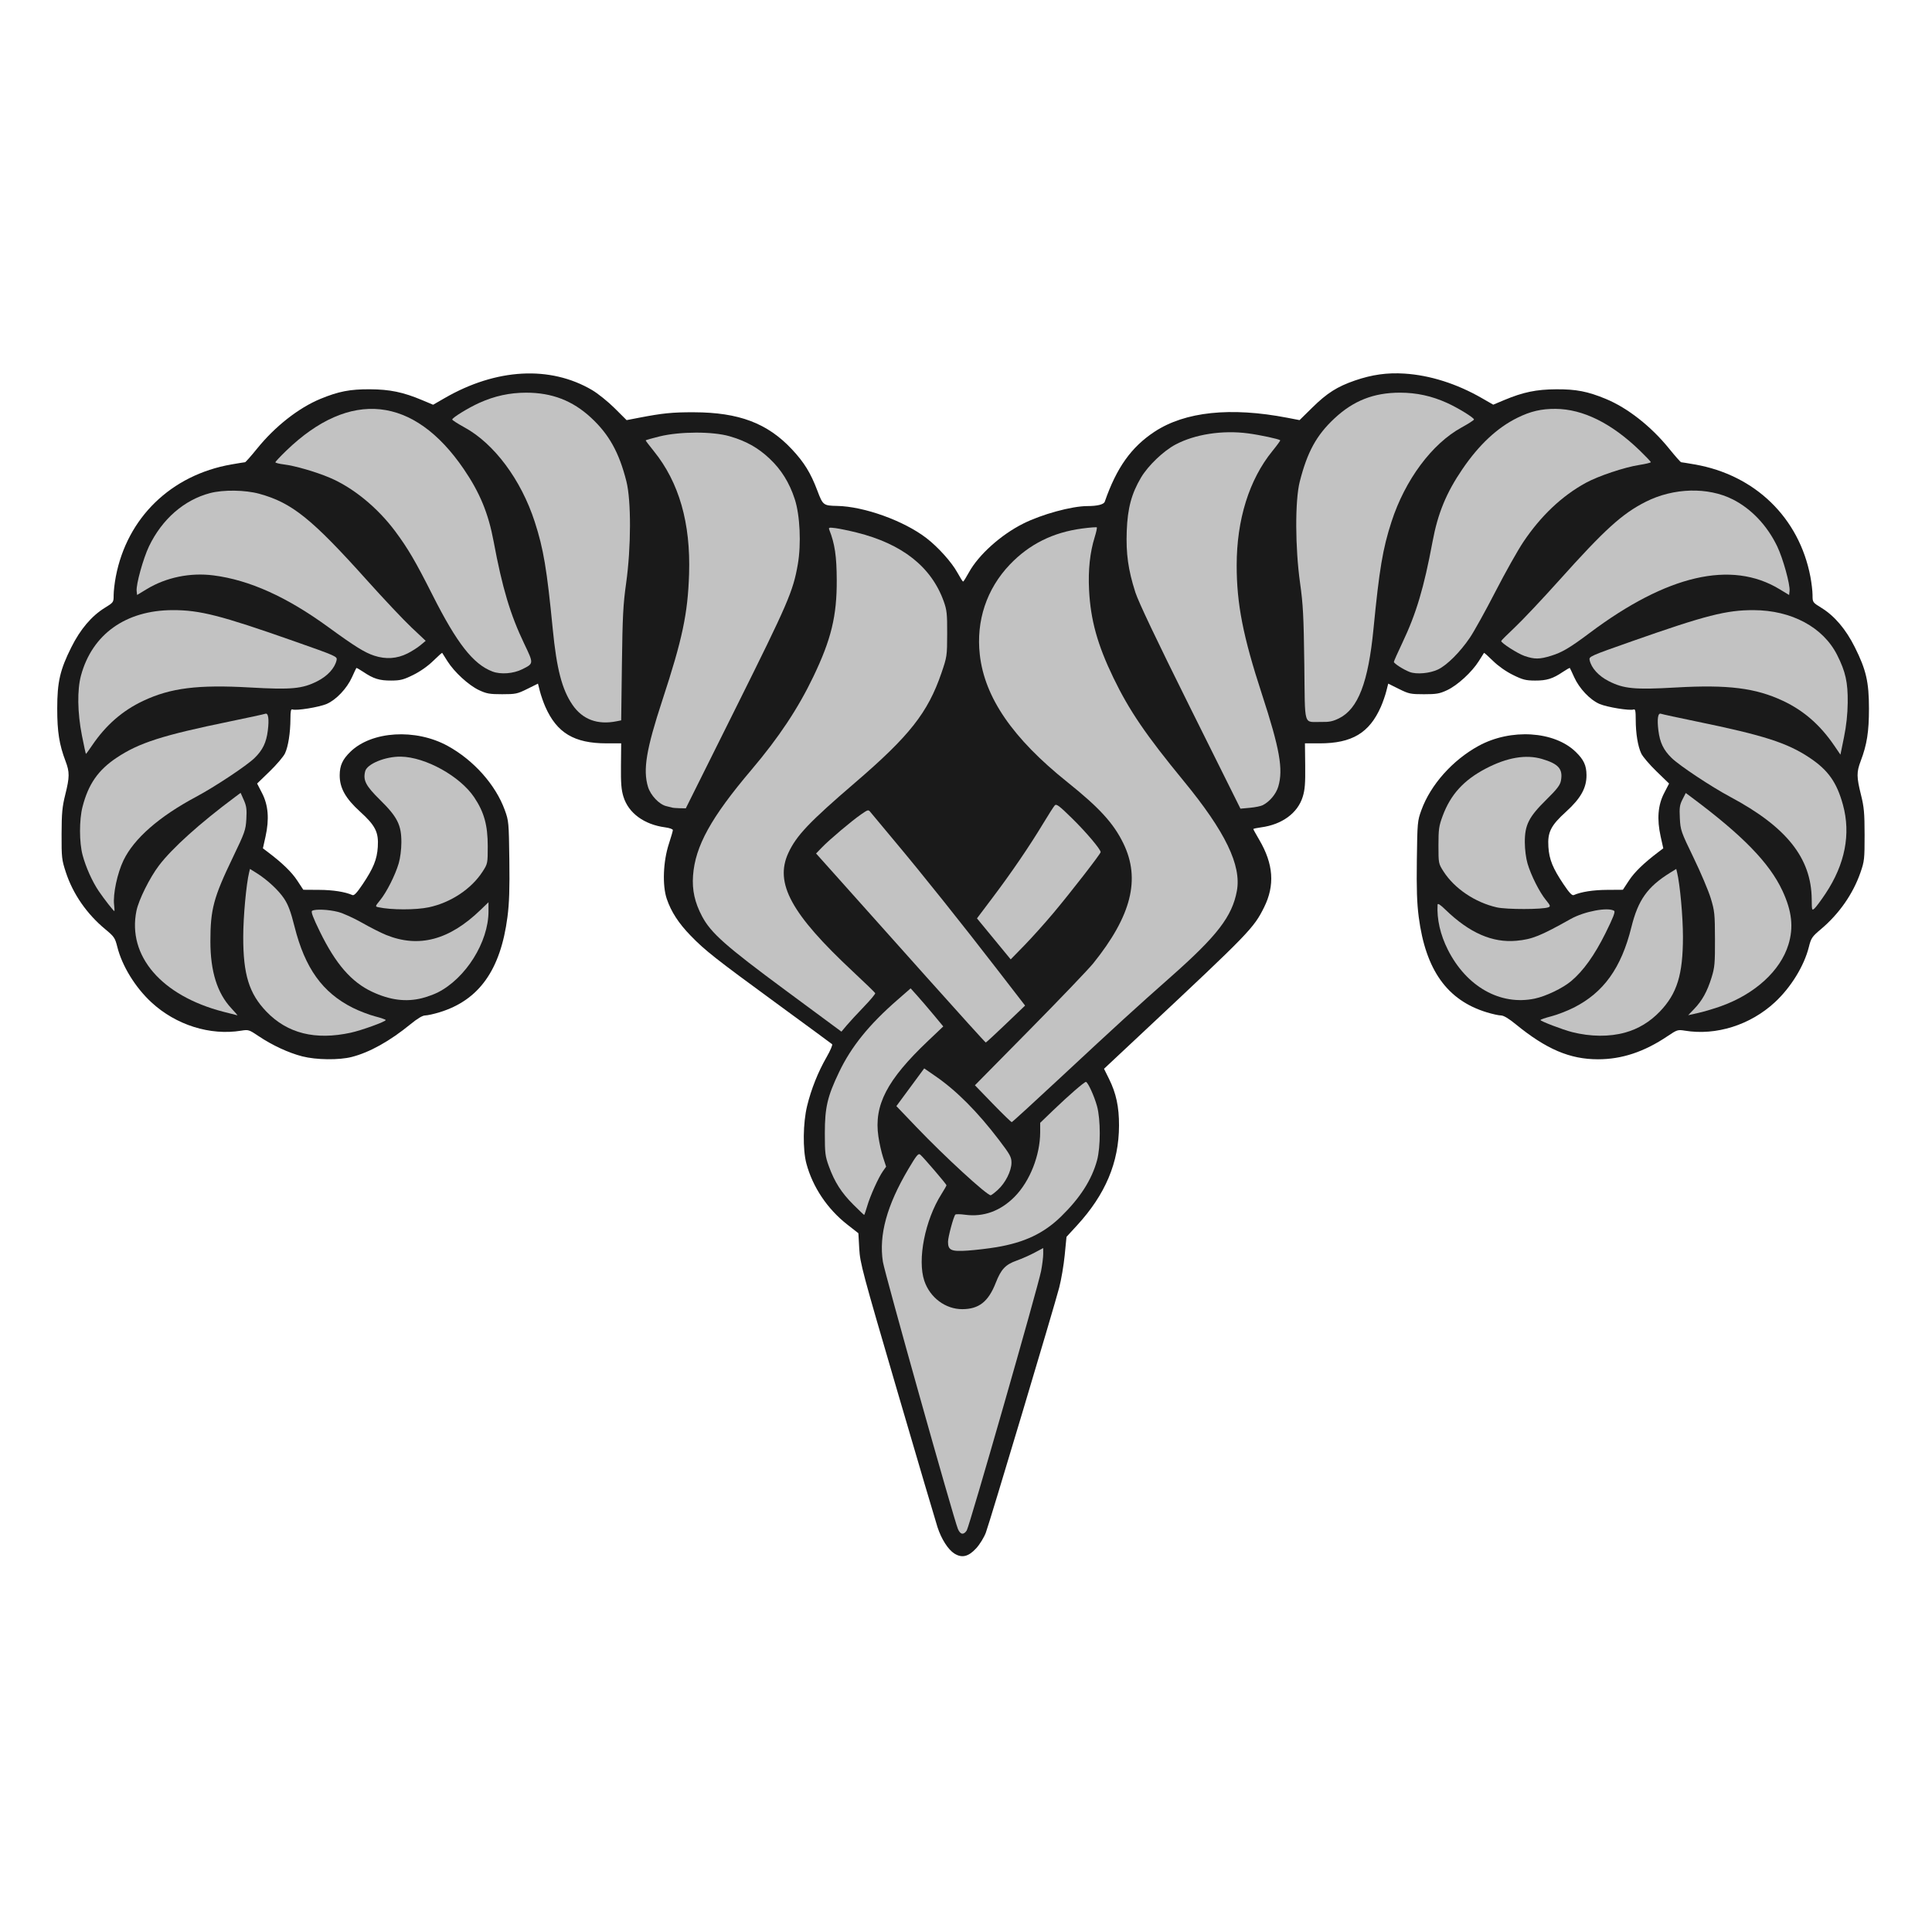 <?xml version="1.0" encoding="UTF-8" standalone="no"?>
<svg
   xmlns:dc="http://purl.org/dc/elements/1.1/"
   xmlns:cc="http://creativecommons.org/ns#"
   xmlns:rdf="http://www.w3.org/1999/02/22-rdf-syntax-ns#"
   xmlns:svg="http://www.w3.org/2000/svg"
   xmlns="http://www.w3.org/2000/svg"
   xmlns:sodipodi="http://sodipodi.sourceforge.net/DTD/sodipodi-0.dtd"
   xmlns:inkscape="http://www.inkscape.org/namespaces/inkscape"
   viewBox="0 0 967.559 967.559"
   version="1.1"
   id="svg8"
   sodipodi:docname="Markarth.svg"
   inkscape:version="0.92.5 (2060ec1f9f, 2020-04-08)"
   width="256mm"
   height="256mm">
  <defs
     id="defs12" />
  <sodipodi:namedview
     pagecolor="#ffffff"
     bordercolor="#666666"
     borderopacity="1"
     objecttolerance="10"
     gridtolerance="10"
     guidetolerance="10"
     inkscape:pageopacity="0"
     inkscape:pageshadow="2"
     inkscape:window-width="3840"
     inkscape:window-height="2056"
     id="namedview10"
     showgrid="false"
     inkscape:zoom="0.65186406"
     inkscape:cx="90.327834"
     inkscape:cy="783.64756"
     inkscape:window-x="0"
     inkscape:window-y="50"
     inkscape:window-maximized="1"
     inkscape:current-layer="g3264"
     units="mm"
     showguides="false" />
  <g
     id="g5289"
     transform="translate(0,455.559)">
    <g
       id="g3264"
       transform="matrix(5.037,0,0,5.037,6204.764,3135.967)">
      <g
         id="g4369"
         transform="matrix(0.757,0,0,0.757,-44.214,-119.151)">
        <path
           id="path4252"
           d="m -1443.505,-580.468 c -0.817,-0.511 -1.702,-1.893 -2.216,-3.462 -0.219,-0.667 -2.596,-8.717 -5.282,-17.888 -4.599,-15.702 -4.891,-16.794 -4.997,-18.698 l -0.113,-2.023 -1.472,-1.153 c -2.609,-2.044 -4.534,-4.919 -5.358,-8.003 -0.491,-1.839 -0.448,-5.328 0.094,-7.557 0.536,-2.206 1.435,-4.462 2.555,-6.411 0.493,-0.858 0.822,-1.626 0.73,-1.707 -0.092,-0.081 -3.383,-2.499 -7.314,-5.374 -8.023,-5.869 -9.362,-6.923 -11.247,-8.861 -1.594,-1.639 -2.581,-3.156 -3.156,-4.854 -0.598,-1.766 -0.476,-4.92 0.278,-7.223 0.286,-0.873 0.522,-1.688 0.523,-1.811 0,-0.122 -0.452,-0.283 -1.007,-0.356 -2.761,-0.366 -4.82,-1.875 -5.48,-4.015 -0.285,-0.923 -0.353,-1.767 -0.33,-4.091 l 0.029,-2.928 h -1.923 c -4.247,0 -6.532,-1.369 -8.047,-4.82 -0.25,-0.57 -0.568,-1.484 -0.707,-2.03 l -0.252,-0.994 -1.402,0.696 c -1.308,0.649 -1.529,0.696 -3.3,0.696 -1.649,0 -2.049,-0.071 -3.046,-0.538 -1.351,-0.633 -3.251,-2.377 -4.147,-3.807 -0.35,-0.558 -0.658,-1.046 -0.684,-1.083 -0.026,-0.037 -0.555,0.431 -1.175,1.042 -0.695,0.684 -1.701,1.393 -2.619,1.847 -1.289,0.637 -1.682,0.738 -2.906,0.745 -1.536,0.009 -2.328,-0.238 -3.663,-1.139 -0.472,-0.318 -0.883,-0.548 -0.913,-0.51 -0.031,0.038 -0.286,0.58 -0.568,1.204 -0.671,1.487 -2.083,2.979 -3.326,3.514 -0.999,0.43 -3.998,0.915 -4.489,0.727 -0.209,-0.08 -0.269,0.193 -0.272,1.231 -0.01,1.839 -0.29,3.636 -0.718,4.542 -0.198,0.419 -1.102,1.48 -2.009,2.359 l -1.649,1.597 0.649,1.259 c 0.819,1.587 0.964,3.416 0.454,5.71 l -0.343,1.54 0.663,0.502 c 1.88,1.421 3.116,2.618 3.84,3.719 l 0.804,1.222 2.091,0.014 c 1.831,0.012 3.372,0.254 4.363,0.684 0.217,0.094 0.585,-0.296 1.334,-1.411 1.423,-2.121 1.888,-3.266 1.995,-4.919 0.125,-1.928 -0.315,-2.802 -2.331,-4.631 -1.916,-1.739 -2.684,-3.116 -2.674,-4.793 0.01,-1.269 0.374,-2.067 1.408,-3.071 2.803,-2.722 8.565,-3.071 12.763,-0.773 3.42,1.872 6.306,5.111 7.512,8.431 0.517,1.422 0.534,1.615 0.599,6.543 0.05,3.816 -0.011,5.68 -0.248,7.501 -0.906,6.963 -3.731,10.928 -8.916,12.515 -0.749,0.229 -1.597,0.417 -1.886,0.417 -0.345,1.6e-4 -1.007,0.394 -1.933,1.151 -2.726,2.228 -5.359,3.696 -7.716,4.302 -1.67,0.429 -4.659,0.393 -6.502,-0.079 -1.793,-0.459 -3.95,-1.459 -5.73,-2.656 -1.255,-0.845 -1.343,-0.873 -2.283,-0.718 -4.098,0.673 -8.584,-0.745 -11.809,-3.731 -2.108,-1.951 -3.839,-4.766 -4.465,-7.26 -0.301,-1.197 -0.412,-1.361 -1.575,-2.324 -2.435,-2.014 -4.253,-4.639 -5.187,-7.489 -0.539,-1.643 -0.571,-1.931 -0.561,-5.019 0.01,-2.756 0.085,-3.574 0.48,-5.162 0.582,-2.336 0.587,-2.973 0.036,-4.424 -0.824,-2.172 -1.089,-3.85 -1.088,-6.892 0,-3.501 0.367,-5.091 1.857,-8.067 1.178,-2.354 2.658,-4.099 4.375,-5.159 1.172,-0.724 1.178,-0.732 1.178,-1.674 0,-0.521 0.128,-1.617 0.285,-2.436 1.48,-7.737 7.257,-13.345 15.176,-14.732 0.915,-0.16 1.724,-0.291 1.797,-0.291 0.073,0 0.791,-0.812 1.595,-1.805 2.361,-2.917 5.45,-5.339 8.319,-6.522 2.37,-0.977 3.873,-1.268 6.478,-1.255 2.634,0.014 4.372,0.375 6.882,1.43 l 1.43,0.601 1.524,-0.879 c 6.77,-3.905 13.833,-4.29 19.346,-1.054 0.764,0.449 2.099,1.522 2.966,2.385 l 1.577,1.569 1.6,-0.309 c 3.148,-0.607 4.406,-0.733 7.251,-0.723 5.896,0.019 9.628,1.427 12.842,4.845 1.62,1.722 2.488,3.131 3.362,5.453 0.717,1.907 0.796,1.967 2.591,2.002 3.55,0.069 8.773,1.951 11.734,4.229 1.532,1.179 3.316,3.164 4.061,4.521 0.36,0.655 0.699,1.191 0.754,1.191 0.055,0 0.398,-0.543 0.762,-1.207 1.265,-2.303 4.18,-4.926 7.116,-6.403 2.452,-1.234 6.393,-2.311 8.456,-2.311 1.305,0 2.147,-0.213 2.272,-0.574 1.546,-4.457 3.481,-7.179 6.535,-9.19 4.011,-2.641 10,-3.27 17.451,-1.833 l 1.599,0.308 1.677,-1.651 c 1.925,-1.896 3.277,-2.754 5.595,-3.552 2.251,-0.774 4.241,-1.052 6.504,-0.908 3.347,0.213 6.859,1.324 10.149,3.213 l 1.514,0.869 1.418,-0.596 c 2.499,-1.05 4.24,-1.411 6.87,-1.425 2.605,-0.014 4.108,0.278 6.478,1.255 2.869,1.183 5.957,3.604 8.319,6.522 0.804,0.993 1.521,1.805 1.595,1.805 0.073,0 0.882,0.131 1.797,0.291 7.919,1.387 13.696,6.994 15.176,14.732 0.157,0.819 0.285,1.915 0.285,2.436 0,0.942 0.01,0.951 1.178,1.674 1.717,1.06 3.197,2.805 4.375,5.159 1.489,2.976 1.855,4.565 1.857,8.067 0,3.042 -0.264,4.72 -1.088,6.892 -0.551,1.452 -0.545,2.09 0.038,4.424 0.402,1.609 0.472,2.382 0.476,5.261 0,3.188 -0.026,3.463 -0.548,4.963 -0.979,2.809 -2.8,5.418 -5.181,7.425 -1.179,0.994 -1.296,1.166 -1.594,2.353 -0.624,2.485 -2.358,5.303 -4.463,7.252 -3.225,2.986 -7.712,4.403 -11.809,3.731 -0.94,-0.154 -1.028,-0.127 -2.283,0.718 -3.064,2.063 -6,3.039 -9.137,3.039 -3.696,0 -6.787,-1.317 -10.811,-4.606 -0.925,-0.756 -1.588,-1.151 -1.933,-1.151 -0.289,-1.4e-4 -1.137,-0.188 -1.886,-0.417 -5.185,-1.587 -8.01,-5.552 -8.916,-12.515 -0.237,-1.821 -0.299,-3.685 -0.248,-7.501 0.065,-4.928 0.083,-5.121 0.599,-6.543 1.206,-3.32 4.092,-6.559 7.512,-8.431 4.218,-2.309 9.941,-1.954 12.758,0.791 1.06,1.033 1.405,1.778 1.413,3.052 0.011,1.677 -0.758,3.054 -2.674,4.793 -2.016,1.829 -2.456,2.703 -2.331,4.631 0.107,1.653 0.572,2.798 1.995,4.919 0.749,1.116 1.117,1.505 1.334,1.411 0.991,-0.43 2.531,-0.671 4.363,-0.684 l 2.091,-0.014 0.804,-1.222 c 0.724,-1.101 1.961,-2.298 3.84,-3.719 l 0.663,-0.502 -0.343,-1.54 c -0.51,-2.293 -0.365,-4.122 0.454,-5.71 l 0.649,-1.259 -1.649,-1.597 c -0.907,-0.878 -1.808,-1.933 -2.003,-2.345 -0.452,-0.956 -0.726,-2.636 -0.728,-4.457 0,-1.122 -0.059,-1.411 -0.269,-1.33 -0.491,0.189 -3.49,-0.297 -4.489,-0.727 -1.243,-0.535 -2.656,-2.027 -3.326,-3.514 -0.281,-0.624 -0.537,-1.166 -0.568,-1.204 -0.031,-0.038 -0.442,0.192 -0.913,0.51 -1.335,0.901 -2.127,1.147 -3.663,1.139 -1.224,-0.007 -1.617,-0.107 -2.906,-0.745 -0.918,-0.454 -1.924,-1.163 -2.619,-1.847 -0.621,-0.611 -1.149,-1.08 -1.175,-1.042 -0.026,0.037 -0.334,0.525 -0.684,1.083 -0.897,1.43 -2.796,3.174 -4.147,3.807 -0.997,0.467 -1.397,0.538 -3.046,0.538 -1.771,0 -1.992,-0.047 -3.3,-0.696 l -1.402,-0.696 -0.252,0.994 c -0.138,0.546 -0.456,1.46 -0.706,2.03 -1.515,3.452 -3.8,4.82 -8.052,4.82 h -1.928 l 0.034,2.928 c 0.027,2.331 -0.039,3.165 -0.325,4.091 -0.659,2.14 -2.718,3.649 -5.479,4.015 -0.555,0.074 -1.009,0.174 -1.009,0.223 0,0.049 0.351,0.685 0.779,1.414 1.869,3.177 2.069,5.974 0.635,8.86 -1.363,2.743 -1.917,3.315 -15.747,16.268 l -5.279,4.944 0.65,1.309 c 0.946,1.904 1.33,3.692 1.322,6.157 -0.016,4.846 -1.786,9.045 -5.529,13.118 l -1.369,1.489 -0.234,2.394 c -0.129,1.317 -0.455,3.237 -0.724,4.268 -0.711,2.716 -9.133,30.848 -9.637,32.192 -0.234,0.625 -0.8,1.544 -1.258,2.044 -1.018,1.112 -1.878,1.322 -2.871,0.701 z"
           style="fill:#1a1a1a;stroke:none;stroke-width:0.199;stroke-opacity:1"
           inkscape:connector-curvature="0" />
        <g
           id="g4335">
          <path
             style="fill:#c2c2c2;fill-opacity:1;stroke:none;stroke-width:0.199;stroke-opacity:1"
             d="m -1437.992,-620.704 c 3.716,-0.625 6.238,-1.823 8.512,-4.044 2.496,-2.437 4.012,-4.804 4.712,-7.361 0.477,-1.74 0.477,-5.376 -4e-4,-7.117 -0.368,-1.342 -1.218,-3.192 -1.465,-3.189 -0.215,0.003 -2.288,1.801 -4.265,3.702 l -1.737,1.67 v 1.234 c -0.01,3.033 -1.351,6.436 -3.336,8.454 -1.865,1.897 -4.104,2.715 -6.524,2.387 -0.635,-0.086 -1.212,-0.094 -1.284,-0.018 -0.235,0.25 -0.962,2.947 -0.962,3.57 0,1.114 0.422,1.304 2.572,1.157 1.042,-0.071 2.744,-0.272 3.781,-0.446 z"
             id="path4248"
             inkscape:connector-curvature="0" />
          <path
             inkscape:connector-curvature="0"
             style="fill:#c2c2c2;fill-opacity:1;stroke:none;stroke-width:0.199;stroke-opacity:1"
             d="m -1441.88,-583.505 c 0.349,-0.538 9.362,-31.99 9.762,-34.064 0.154,-0.801 0.281,-1.81 0.281,-2.241 v -0.784 l -1.141,0.608 c -0.628,0.335 -1.677,0.799 -2.333,1.033 -1.49,0.531 -2.056,1.131 -2.761,2.929 -0.972,2.477 -2.209,3.451 -4.395,3.457 -2.202,0.006 -4.236,-1.508 -4.982,-3.71 -0.942,-2.78 0.083,-7.985 2.245,-11.403 0.364,-0.575 0.662,-1.098 0.662,-1.161 0,-0.14 -3.03,-3.678 -3.446,-4.023 -0.252,-0.209 -0.487,0.076 -1.566,1.9 -2.823,4.772 -3.884,8.639 -3.341,12.174 0.219,1.424 9.296,33.754 9.851,35.086 0.314,0.753 0.756,0.829 1.165,0.199 z"
             id="path4250" />
          <path
             inkscape:connector-curvature="0"
             style="fill:#c2c2c2;fill-opacity:1;stroke:none;stroke-width:0.199;stroke-opacity:1"
             d="m -1454.961,-626.087 c 0.39,-1.347 1.486,-3.782 2.076,-4.61 l 0.416,-0.585 -0.394,-1.199 c -0.216,-0.659 -0.497,-1.903 -0.622,-2.763 -0.602,-4.117 1.117,-7.428 6.514,-12.552 l 2.008,-1.906 -1.281,-1.541 c -0.705,-0.848 -1.669,-1.972 -2.143,-2.5 l -0.862,-0.959 -1.766,1.542 c -3.716,3.244 -6.033,6.114 -7.631,9.454 -1.538,3.214 -1.873,4.651 -1.873,8.04 -4e-4,2.624 0.047,3.007 0.53,4.335 0.754,2.07 1.647,3.469 3.209,5.028 0.748,0.747 1.39,1.358 1.425,1.358 0.035,0 0.213,-0.514 0.395,-1.141 z"
             id="path4246" />
          <path
             inkscape:connector-curvature="0"
             style="fill:#c2c2c2;fill-opacity:1;stroke:none;stroke-width:0.199;stroke-opacity:1"
             d="m -1437.805,-628.234 c 1,-0.903 1.799,-2.491 1.799,-3.575 0,-0.732 -0.19,-1.08 -1.623,-2.961 -2.822,-3.707 -5.577,-6.477 -8.339,-8.384 l -1.5,-1.036 -1.828,2.477 -1.828,2.477 2.646,2.766 c 3.722,3.89 9.224,8.941 9.742,8.944 0.082,3.9e-4 0.501,-0.318 0.932,-0.707 z"
             id="path4244" />
          <path
             inkscape:connector-curvature="0"
             style="fill:#c2c2c2;fill-opacity:1;stroke:none;stroke-width:0.199;stroke-opacity:1"
             d="m -1429.416,-643.127 c 7.22,-6.724 9.794,-9.074 14.363,-13.112 6.077,-5.371 8.034,-7.918 8.65,-11.257 0.62,-3.364 -1.516,-7.784 -6.97,-14.424 -4.992,-6.078 -7.171,-9.277 -9.246,-13.574 -2.101,-4.35 -3.001,-7.604 -3.197,-11.556 -0.13,-2.61 0.116,-4.907 0.737,-6.905 0.205,-0.66 0.331,-1.242 0.28,-1.293 -0.051,-0.051 -0.919,0.016 -1.927,0.149 -3.834,0.508 -6.941,2.057 -9.498,4.736 -3.048,3.194 -4.445,7.394 -3.941,11.846 0.637,5.626 4.318,10.979 11.505,16.731 4.207,3.367 6.07,5.408 7.356,8.058 2.268,4.674 1.056,9.494 -3.956,15.73 -0.614,0.764 -4.364,4.682 -8.333,8.707 l -7.216,7.317 2.352,2.43 c 1.294,1.336 2.414,2.421 2.49,2.41 0.076,-0.011 3.024,-2.707 6.551,-5.992 z"
             id="path4242" />
          <path
             inkscape:connector-curvature="0"
             style="fill:#c2c2c2;fill-opacity:1;stroke:none;stroke-width:0.199;stroke-opacity:1"
             d="m -1436.75,-650.019 2.532,-2.422 -3.602,-4.665 c -4.791,-6.205 -9.921,-12.626 -13.46,-16.848 -1.59,-1.896 -3.034,-3.629 -3.21,-3.85 -0.318,-0.399 -0.327,-0.397 -1.266,0.249 -1.223,0.841 -4.15,3.311 -5.142,4.338 l -0.772,0.8 3.43,3.834 c 1.886,2.109 6.879,7.696 11.095,12.417 4.216,4.72 7.71,8.58 7.765,8.576 0.055,-0.003 1.239,-1.096 2.631,-2.428 z"
             id="path4240" />
          <path
             inkscape:connector-curvature="0"
             style="fill:#c2c2c2;fill-opacity:1;stroke:none;stroke-width:0.199;stroke-opacity:1"
             d="m -1455.398,-652.278 c 0.862,-0.893 1.535,-1.699 1.496,-1.792 -0.039,-0.093 -1.359,-1.372 -2.934,-2.843 -8.116,-7.581 -10.308,-11.612 -8.474,-15.577 1.058,-2.285 2.744,-4.062 8.756,-9.224 7.152,-6.14 9.57,-9.209 11.348,-14.402 0.732,-2.138 0.748,-2.246 0.755,-5.162 0.01,-2.632 -0.047,-3.128 -0.457,-4.268 -1.626,-4.52 -5.438,-7.531 -11.43,-9.026 -0.992,-0.247 -2.237,-0.506 -2.767,-0.575 -0.863,-0.112 -0.95,-0.089 -0.827,0.222 0.724,1.83 0.964,3.448 0.977,6.6 0.02,4.713 -0.722,7.777 -3.069,12.673 -2.011,4.196 -4.54,8.002 -8.133,12.242 -5.317,6.273 -7.392,10.032 -7.672,13.896 -0.138,1.901 0.222,3.529 1.178,5.338 1.163,2.198 3.089,3.908 10.966,9.729 l 7.345,5.429 0.688,-0.818 c 0.378,-0.45 1.393,-1.549 2.255,-2.441 z"
             id="path4234" />
          <path
             inkscape:connector-curvature="0"
             style="fill:#c2c2c2;fill-opacity:1;stroke:none;stroke-width:0.199;stroke-opacity:1"
             d="m -1430.536,-664.553 c 2.327,-2.774 6.242,-7.818 6.242,-8.042 0,-0.373 -1.915,-2.636 -3.763,-4.447 -1.703,-1.669 -2.049,-1.927 -2.268,-1.687 -0.142,0.156 -0.823,1.221 -1.514,2.367 -1.787,2.965 -4.132,6.407 -6.582,9.658 l -2.116,2.809 2.215,2.693 2.215,2.693 1.787,-1.832 c 0.983,-1.007 2.685,-2.903 3.783,-4.212 z"
             id="path4224" />
        </g>
        <g
           id="g4273">
          <path
             style="fill:#c2c2c2;fill-opacity:1;stroke:none;stroke-width:0.199;stroke-opacity:1"
             d="m -1522.76,-648.884 c 1.406,-0.307 4.566,-1.452 4.566,-1.655 0,-0.069 -0.634,-0.289 -1.409,-0.489 -0.775,-0.2 -2.093,-0.707 -2.928,-1.127 -3.975,-2 -6.267,-5.198 -7.64,-10.661 -0.493,-1.961 -0.828,-2.862 -1.367,-3.673 -0.74,-1.115 -2.234,-2.496 -3.66,-3.384 l -0.825,-0.514 -0.107,0.437 c -0.381,1.55 -0.775,5.841 -0.778,8.477 -0.01,4.95 0.77,7.456 3.036,9.817 2.765,2.879 6.431,3.794 11.112,2.773 z"
             id="path4238"
             inkscape:connector-curvature="0" />
          <path
             style="fill:#c2c2c2;fill-opacity:1;stroke:none;stroke-width:0.199;stroke-opacity:1"
             d="m -1538.476,-652.093 c -1.85,-1.978 -2.746,-4.844 -2.746,-8.78 0,-4.204 0.414,-5.756 2.931,-10.988 1.599,-3.324 1.708,-3.632 1.792,-5.079 0.073,-1.269 0.015,-1.709 -0.331,-2.491 l -0.42,-0.95 -0.745,0.555 c -4.627,3.448 -8.256,6.716 -9.985,8.993 -1.213,1.598 -2.659,4.508 -2.953,5.945 -1.211,5.92 3.287,11.151 11.398,13.255 0.983,0.255 1.821,0.468 1.863,0.473 0.042,0.005 -0.32,-0.415 -0.805,-0.933 z"
             id="path4232"
             inkscape:connector-curvature="0" />
          <path
             style="fill:#c2c2c2;fill-opacity:1;stroke:none;stroke-width:0.199;stroke-opacity:1"
             d="m -1513.366,-653.432 c 0.627,-0.163 1.517,-0.486 1.977,-0.717 3.702,-1.859 6.694,-6.626 6.694,-10.666 v -1.201 l -1.042,1.007 c -4.106,3.965 -8.106,5.028 -12.401,3.293 -0.672,-0.271 -2.099,-0.994 -3.17,-1.605 -1.071,-0.611 -2.48,-1.249 -3.131,-1.418 -1.255,-0.326 -3.025,-0.402 -3.424,-0.148 -0.173,0.11 0.113,0.875 1.025,2.74 2.072,4.239 4.128,6.609 6.849,7.889 2.362,1.112 4.503,1.379 6.624,0.827 z"
             id="path4228"
             inkscape:connector-curvature="0" />
          <path
             style="fill:#c2c2c2;fill-opacity:1;stroke:none;stroke-width:0.199;stroke-opacity:1"
             d="m -1553.872,-665.692 c -0.156,-1.396 0.425,-4.136 1.236,-5.821 1.378,-2.865 4.676,-5.752 9.528,-8.343 2.481,-1.324 6.648,-4.089 7.683,-5.097 1.074,-1.046 1.55,-2.033 1.747,-3.621 0.189,-1.519 0.061,-2.347 -0.337,-2.194 -0.157,0.06 -2.268,0.517 -4.689,1.016 -8.813,1.813 -11.882,2.797 -14.816,4.748 -2.441,1.623 -3.729,3.473 -4.497,6.458 -0.44,1.712 -0.437,4.681 0.01,6.341 0.423,1.583 1.262,3.456 2.111,4.714 0.677,1.003 1.955,2.643 2.06,2.643 0.034,0 0.019,-0.38 -0.033,-0.844 z"
             id="path4222"
             inkscape:connector-curvature="0" />
          <path
             style="fill:#c2c2c2;fill-opacity:1;stroke:none;stroke-width:0.199;stroke-opacity:1"
             d="m -1512.542,-665.347 c 2.897,-0.614 5.614,-2.42 7.084,-4.71 0.655,-1.021 0.664,-1.067 0.664,-3.323 0,-2.748 -0.476,-4.469 -1.774,-6.407 -1.86,-2.779 -6.403,-5.299 -9.645,-5.349 -2.032,-0.032 -4.436,0.955 -4.678,1.919 -0.299,1.191 0.072,1.907 1.942,3.749 2.291,2.256 2.818,3.304 2.812,5.587 0,0.922 -0.15,2.083 -0.353,2.767 -0.457,1.546 -1.579,3.771 -2.431,4.82 -0.674,0.83 -0.676,0.839 -0.225,0.938 1.647,0.363 4.909,0.367 6.604,0.008 z"
             id="path4218"
             inkscape:connector-curvature="0" />
          <path
             style="fill:#c2c2c2;fill-opacity:1;stroke:none;stroke-width:0.199;stroke-opacity:1"
             d="m -1472.18,-691.599 c 6.835,-13.724 7.494,-15.25 8.111,-18.798 0.463,-2.662 0.288,-6.443 -0.396,-8.548 -0.704,-2.167 -1.769,-3.883 -3.309,-5.333 -1.531,-1.442 -3.1,-2.318 -5.265,-2.941 -2.226,-0.641 -6.495,-0.632 -9.175,0.02 -1.01,0.246 -1.836,0.484 -1.836,0.529 0,0.045 0.487,0.686 1.082,1.423 3.307,4.095 4.835,9.432 4.618,16.13 -0.169,5.214 -0.875,8.548 -3.511,16.576 -2.112,6.434 -2.558,9.11 -1.89,11.357 0.335,1.128 1.493,2.346 2.426,2.552 0.303,0.067 0.64,0.151 0.749,0.188 0.109,0.036 0.558,0.073 0.997,0.082 l 0.798,0.016 6.6,-13.251 z"
             id="path4214"
             inkscape:connector-curvature="0" />
          <path
             style="fill:#c2c2c2;fill-opacity:1;stroke:none;stroke-width:0.199;stroke-opacity:1"
             d="m -1556.74,-686.636 c 1.801,-2.65 3.975,-4.545 6.684,-5.822 3.612,-1.704 7.192,-2.152 14.073,-1.76 5.422,0.309 6.852,0.173 8.829,-0.836 1.332,-0.68 2.271,-1.71 2.506,-2.749 0.11,-0.488 0.014,-0.531 -5.699,-2.539 -9.533,-3.35 -12.272,-4.049 -15.836,-4.038 -6.152,0.019 -10.554,3.158 -12.032,8.579 -0.514,1.887 -0.469,4.888 0.118,7.874 0.263,1.338 0.502,2.432 0.531,2.432 0.029,0 0.402,-0.514 0.828,-1.141 z"
             id="path4210"
             inkscape:connector-curvature="0" />
          <path
             style="fill:#c2c2c2;fill-opacity:1;stroke:none;stroke-width:0.199;stroke-opacity:1"
             d="m -1487.866,-689.783 0.599,-0.12 0.095,-7.374 c 0.081,-6.288 0.163,-7.857 0.555,-10.65 0.658,-4.684 0.674,-10.832 0.034,-13.366 -0.958,-3.793 -2.28,-6.172 -4.646,-8.362 -2.421,-2.241 -5.125,-3.285 -8.512,-3.285 -2.171,0 -4.172,0.436 -6.178,1.346 -1.448,0.656 -3.539,1.944 -3.539,2.178 0,0.085 0.732,0.555 1.626,1.045 3.895,2.133 7.423,6.878 9.208,12.383 1.152,3.555 1.597,6.2 2.369,14.105 0.51,5.224 1.214,7.927 2.584,9.932 1.324,1.937 3.29,2.671 5.806,2.168 z"
             id="path4206"
             inkscape:connector-curvature="0" />
          <path
             style="fill:#c2c2c2;fill-opacity:1;stroke:none;stroke-width:0.199;stroke-opacity:1"
             d="m -1500.269,-696.611 c 1.529,-0.765 1.526,-0.722 0.268,-3.35 -1.834,-3.834 -2.879,-7.327 -4.017,-13.426 -0.693,-3.712 -1.807,-6.414 -3.928,-9.523 -6.565,-9.622 -14.947,-10.493 -23.3,-2.421 -0.792,0.765 -1.439,1.455 -1.439,1.533 0,0.078 0.513,0.206 1.139,0.284 1.439,0.18 4.076,0.94 5.913,1.705 3.11,1.295 6.357,3.944 8.707,7.104 1.651,2.22 2.659,3.942 4.86,8.303 3.227,6.395 5.363,9.125 7.891,10.086 1.078,0.41 2.748,0.284 3.906,-0.295 z"
             id="path4202"
             inkscape:connector-curvature="0" />
          <path
             style="fill:#c2c2c2;fill-opacity:1;stroke:none;stroke-width:0.199;stroke-opacity:1"
             d="m -1515.342,-698.685 c 0.56,-0.28 1.33,-0.768 1.709,-1.086 l 0.69,-0.577 -1.859,-1.75 c -1.022,-0.962 -3.663,-3.762 -5.869,-6.222 -7.245,-8.079 -9.846,-10.166 -14.133,-11.343 -1.849,-0.507 -4.731,-0.546 -6.47,-0.086 -3.407,0.9 -6.293,3.417 -8.008,6.984 -0.761,1.583 -1.716,5.027 -1.626,5.864 l 0.057,0.531 1.29,-0.779 c 2.549,-1.539 5.696,-2.183 8.748,-1.792 4.706,0.603 9.619,2.815 15.065,6.783 3.49,2.542 4.791,3.352 6.042,3.761 1.53,0.5 2.975,0.404 4.362,-0.288 z"
             id="path4198"
             inkscape:connector-curvature="0" />
        </g>
        <g
           id="g4285">
          <path
             style="fill:#c2c2c2;fill-opacity:1;stroke:none;stroke-width:0.199;stroke-opacity:1"
             d="m -1355.408,-648.896 c 1.736,-0.484 3.261,-1.407 4.561,-2.761 2.263,-2.357 3.034,-4.851 3.034,-9.817 -10e-5,-2.643 -0.391,-6.913 -0.775,-8.477 l -0.107,-0.437 -0.825,0.514 c -2.963,1.846 -4.181,3.562 -5.069,7.145 -1.329,5.361 -3.645,8.584 -7.598,10.573 -0.836,0.42 -2.153,0.928 -2.928,1.127 -0.775,0.2 -1.409,0.42 -1.409,0.489 0,0.154 2.948,1.278 4.147,1.581 2.435,0.615 4.907,0.637 6.97,0.062 z"
             id="path4236"
             inkscape:connector-curvature="0" />
          <path
             style="fill:#c2c2c2;fill-opacity:1;stroke:none;stroke-width:0.199;stroke-opacity:1"
             d="m -1342.787,-652.372 c 4.446,-1.6 7.762,-4.632 8.823,-8.065 0.702,-2.272 0.465,-4.409 -0.785,-7.09 -1.702,-3.649 -5.231,-7.276 -11.961,-12.288 l -0.733,-0.546 -0.432,0.846 c -0.368,0.721 -0.419,1.087 -0.346,2.475 0.082,1.569 0.149,1.761 1.801,5.174 0.944,1.95 1.96,4.349 2.259,5.331 0.503,1.655 0.544,2.05 0.554,5.36 0.01,3.203 -0.037,3.728 -0.452,5.062 -0.568,1.827 -1.227,3.018 -2.271,4.106 l -0.797,0.831 1.368,-0.309 c 0.753,-0.17 2.09,-0.569 2.971,-0.886 z"
             id="path4230"
             inkscape:connector-curvature="0" />
          <path
             style="fill:#c2c2c2;fill-opacity:1;stroke:none;stroke-width:0.199;stroke-opacity:1"
             d="m -1367.279,-653.357 c 1.465,-0.308 3.655,-1.358 4.768,-2.286 1.598,-1.333 3.077,-3.396 4.528,-6.318 1.005,-2.023 1.31,-2.812 1.132,-2.925 -0.809,-0.514 -3.915,0.068 -5.698,1.067 -4.011,2.248 -5.078,2.677 -7.14,2.865 -3.149,0.287 -6.153,-1.024 -9.293,-4.057 -0.743,-0.717 -1.048,-0.91 -1.061,-0.67 -0.104,1.894 0.358,3.923 1.335,5.872 2.448,4.883 6.908,7.401 11.429,6.452 z"
             id="path4226"
             inkscape:connector-curvature="0" />
          <path
             style="fill:#c2c2c2;fill-opacity:1;stroke:none;stroke-width:0.199;stroke-opacity:1"
             d="m -1329.084,-667.152 c 2.561,-3.849 3.339,-7.819 2.285,-11.661 -0.811,-2.957 -1.955,-4.568 -4.398,-6.191 -2.935,-1.951 -6.003,-2.934 -14.816,-4.748 -2.422,-0.498 -4.532,-0.955 -4.689,-1.016 -0.398,-0.153 -0.525,0.675 -0.337,2.194 0.197,1.589 0.673,2.575 1.747,3.621 1.035,1.008 5.202,3.772 7.683,5.097 7.407,3.954 10.661,8.043 10.707,13.454 0.013,1.469 0.026,1.512 0.38,1.192 0.202,-0.182 0.85,-1.056 1.439,-1.942 z"
             id="path4220"
             inkscape:connector-curvature="0" />
          <path
             style="fill:#c2c2c2;fill-opacity:1;stroke:none;stroke-width:0.199;stroke-opacity:1"
             d="m -1365.486,-665.349 c 0.302,-0.119 0.262,-0.235 -0.329,-0.959 -0.846,-1.035 -1.955,-3.239 -2.413,-4.794 -0.204,-0.693 -0.352,-1.856 -0.355,-2.779 -0.01,-2.282 0.521,-3.33 2.812,-5.587 1.416,-1.394 1.82,-1.919 1.93,-2.504 0.288,-1.536 -0.302,-2.216 -2.482,-2.859 -2.107,-0.622 -4.59,-0.199 -7.372,1.253 -2.901,1.515 -4.632,3.412 -5.677,6.223 -0.493,1.325 -0.554,1.752 -0.554,3.876 0,2.369 0.01,2.395 0.664,3.422 1.439,2.243 4.144,4.067 6.993,4.716 1.292,0.294 6.027,0.289 6.782,-0.008 z"
             id="path4216"
             inkscape:connector-curvature="0" />
          <path
             style="fill:#c2c2c2;fill-opacity:1;stroke:none;stroke-width:0.199;stroke-opacity:1"
             d="m -1403.004,-678.761 c 0.92,-0.472 1.751,-1.468 2.041,-2.446 0.671,-2.26 0.191,-4.969 -2.148,-12.129 -2.485,-7.604 -3.318,-11.861 -3.316,-16.934 0,-6.002 1.642,-11.251 4.683,-14.996 0.607,-0.747 1.074,-1.387 1.038,-1.422 -0.172,-0.169 -2.642,-0.698 -4.233,-0.908 -3.362,-0.443 -6.971,0.114 -9.524,1.469 -1.581,0.839 -3.601,2.772 -4.526,4.331 -1.251,2.109 -1.766,4.035 -1.878,7.02 -0.111,2.978 0.188,5.107 1.129,8.052 0.398,1.246 2.813,6.323 7.203,15.147 l 6.604,13.273 1.24,-0.113 c 0.682,-0.062 1.441,-0.217 1.688,-0.343 z"
             id="path4212"
             inkscape:connector-curvature="0" />
          <path
             style="fill:#c2c2c2;fill-opacity:1;stroke:none;stroke-width:0.199;stroke-opacity:1"
             d="m -1326.174,-692.244 c 0.03,-2.64 -0.283,-4.051 -1.381,-6.232 -1.841,-3.656 -5.991,-5.888 -10.979,-5.903 -3.564,-0.011 -6.304,0.687 -15.836,4.038 -5.713,2.008 -5.809,2.051 -5.699,2.539 0.235,1.039 1.173,2.069 2.506,2.749 1.977,1.009 3.407,1.144 8.829,0.834 6.836,-0.391 10.475,0.065 14.073,1.761 2.724,1.285 4.872,3.161 6.721,5.872 l 0.812,1.191 0.465,-2.283 c 0.31,-1.521 0.474,-3.045 0.491,-4.566 z"
             id="path4208"
             inkscape:connector-curvature="0" />
          <path
             style="fill:#c2c2c2;fill-opacity:1;stroke:none;stroke-width:0.199;stroke-opacity:1"
             d="m -1392.973,-690.175 c 2.494,-1.243 3.827,-4.704 4.512,-11.721 0.771,-7.89 1.216,-10.54 2.368,-14.093 1.785,-5.505 5.313,-10.25 9.208,-12.383 0.894,-0.49 1.626,-0.96 1.626,-1.045 0,-0.235 -2.091,-1.522 -3.539,-2.178 -2.006,-0.91 -4.008,-1.346 -6.178,-1.346 -3.447,0 -6.112,1.047 -8.614,3.384 -2.358,2.202 -3.567,4.409 -4.557,8.318 -0.627,2.476 -0.605,8.676 0.047,13.311 0.393,2.794 0.474,4.362 0.555,10.659 0.109,8.467 -0.17,7.527 2.247,7.577 1.036,0.021 1.51,-0.077 2.326,-0.484 z"
             id="path4204"
             inkscape:connector-curvature="0" />
          <path
             style="fill:#c2c2c2;fill-opacity:1;stroke:none;stroke-width:0.199;stroke-opacity:1"
             d="m -1379.979,-696.585 c 1.192,-0.577 2.907,-2.292 4.191,-4.193 0.554,-0.82 2.062,-3.539 3.35,-6.042 1.288,-2.503 2.94,-5.44 3.67,-6.526 2.304,-3.428 5.063,-6.037 8.199,-7.752 1.65,-0.902 5.061,-2.044 7.016,-2.348 0.836,-0.13 1.52,-0.295 1.52,-0.366 0,-0.071 -0.648,-0.755 -1.439,-1.52 -3.723,-3.598 -7.472,-5.455 -11.067,-5.482 -1.876,-0.014 -3.302,0.32 -5.035,1.179 -2.65,1.314 -5.011,3.52 -7.197,6.725 -2.122,3.109 -3.236,5.811 -3.928,9.523 -1.134,6.079 -2.144,9.464 -3.969,13.303 -0.611,1.286 -1.112,2.414 -1.112,2.506 0,0.207 1.285,1.025 2.084,1.327 0.896,0.338 2.655,0.18 3.718,-0.335 z"
             id="path4200"
             inkscape:connector-curvature="0" />
          <path
             style="fill:#c2c2c2;fill-opacity:1;stroke:none;stroke-width:0.199;stroke-opacity:1"
             d="m -1365.106,-698.391 c 1.423,-0.44 2.456,-1.053 5.034,-2.986 10.169,-7.628 18.602,-9.581 24.914,-5.77 l 1.29,0.779 0.057,-0.531 c 0.09,-0.836 -0.864,-4.281 -1.623,-5.858 -1.315,-2.735 -3.389,-4.928 -5.826,-6.161 -3.273,-1.657 -7.781,-1.538 -11.428,0.301 -3.105,1.566 -5.37,3.618 -11.36,10.299 -2.206,2.46 -4.827,5.24 -5.824,6.18 -0.998,0.939 -1.814,1.756 -1.814,1.814 0,0.267 2.156,1.65 3.062,1.963 1.308,0.452 1.98,0.447 3.518,-0.029 z"
             id="path4194"
             inkscape:connector-curvature="0" />
        </g>
      </g>
    </g>
  </g>
</svg>
